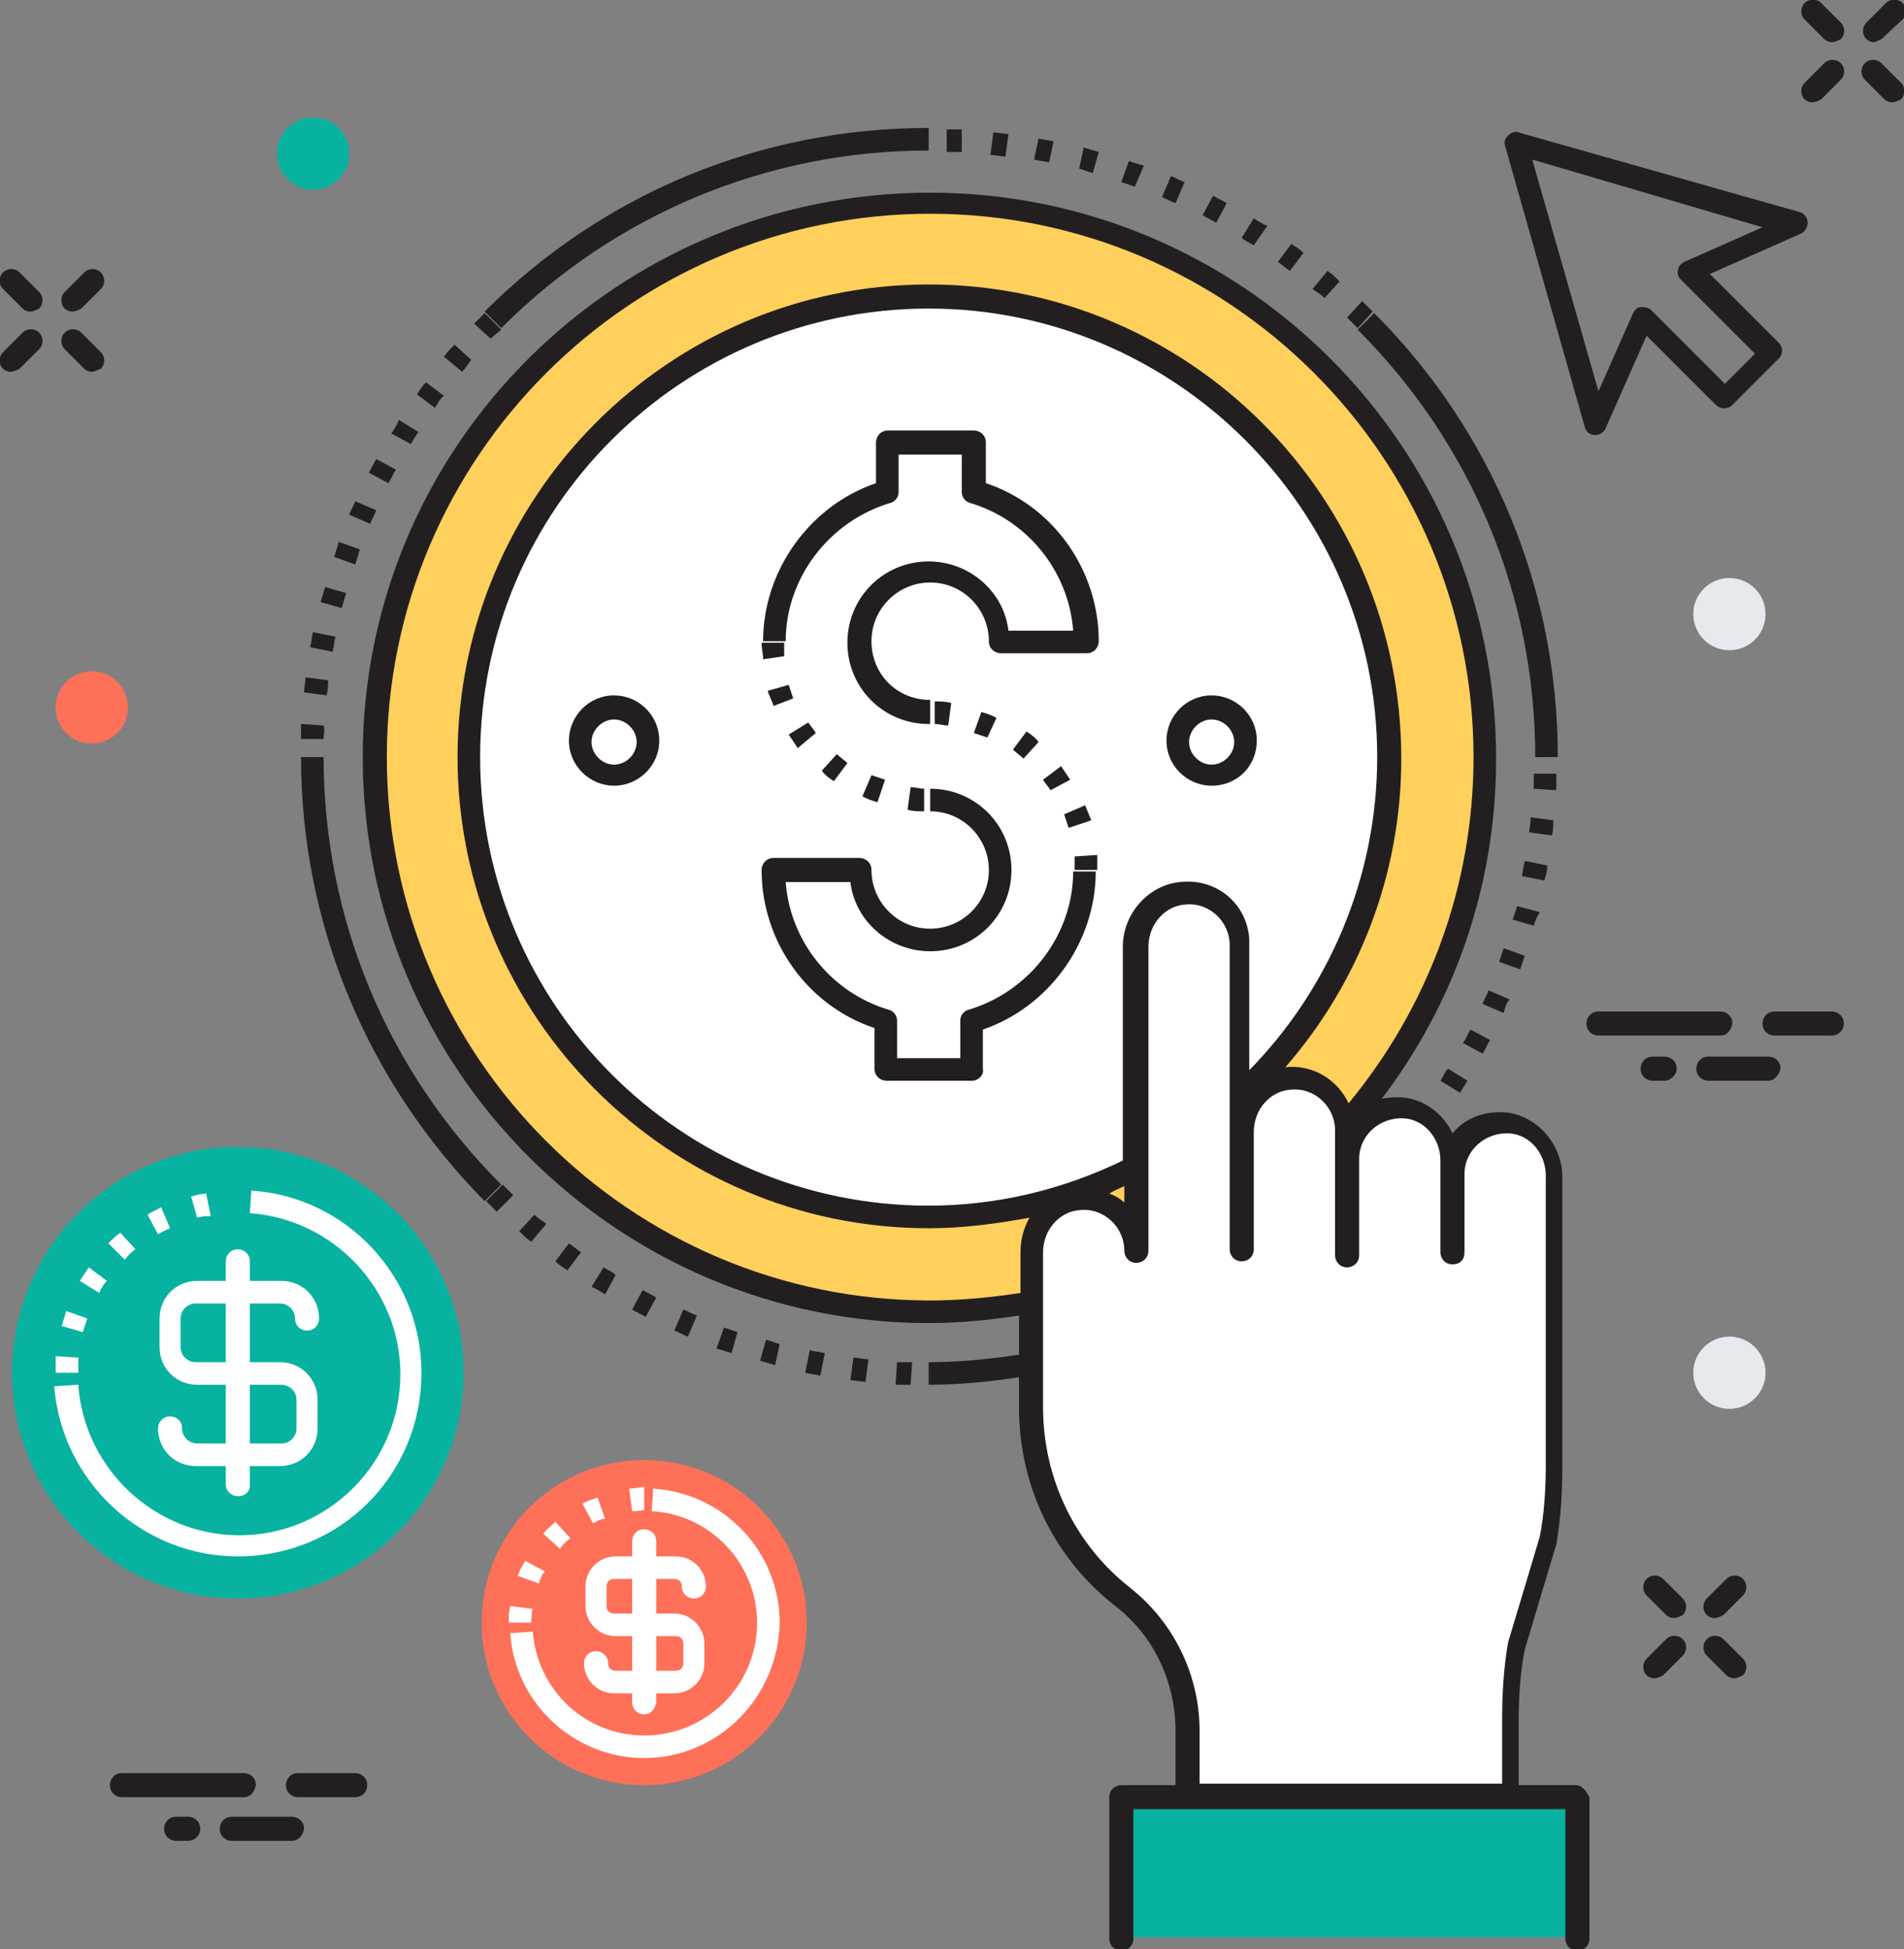 <?xml version="1.0" encoding="utf-8"?>
<!-- Generator: Adobe Illustrator 21.1.0, SVG Export Plug-In . SVG Version: 6.00 Build 0)  -->
<svg version="1.1" id="Layer_1" xmlns="http://www.w3.org/2000/svg" xmlns:xlink="http://www.w3.org/1999/xlink" x="0px" y="0px"
	 viewBox="0 0 126.5 129.5" style="enable-background:new 0 0 126.5 129.5;" xml:space="preserve">
<rect x="0" y="0" width="126.5" height="129.5" fill="#808080" stroke="none"/>
<style type="text/css">
	.st0{fill:#08B2A0;}
	.st1{fill:#FFFFFF;}
	.st2{fill:#FF7058;}
	.st3{fill:#231F20;}
	.st4{fill:#FFD05B;}
	.st5{fill:#E6E9EE;}
</style>
<g>
	<circle class="st0" cx="15.8" cy="91.2" r="15"/>
	<g>
		<path class="st1" d="M5.2,91.2H3.7c0-0.4,0-0.7,0-1.1l1.5,0.1C5.2,90.6,5.2,90.9,5.2,91.2z M5.5,88.5l-1.4-0.4
			c0.1-0.3,0.2-0.7,0.3-1l1.4,0.5C5.7,87.9,5.6,88.2,5.5,88.5z M6.6,85.9l-1.3-0.8c0.2-0.3,0.4-0.6,0.6-0.9l1.2,0.9
			C6.9,85.3,6.7,85.6,6.6,85.9z M8.3,83.7l-1.1-1.1c0.3-0.3,0.5-0.5,0.8-0.7L9,83C8.7,83.2,8.5,83.4,8.3,83.7z M10.5,82l-0.7-1.3
			c0.3-0.2,0.6-0.3,0.9-0.5l0.6,1.4C11.1,81.7,10.8,81.8,10.5,82z M13.1,80.9l-0.4-1.4c0.3-0.1,0.7-0.2,1-0.2l0.3,1.5
			C13.7,80.8,13.4,80.8,13.1,80.9z"/>
	</g>
	<g>
		<path class="st1" d="M15.8,103.4c-6.4,0-11.7-5-12.2-11.3L5.2,92c0.4,5.6,5.1,10,10.7,10c5.9,0,10.7-4.8,10.7-10.7
			c0-5.6-4.4-10.3-10-10.7l0.1-1.5C23,79.5,28,84.8,28,91.2C28,98,22.6,103.4,15.8,103.4z"/>
	</g>
	<g>
		<path class="st1" d="M18.6,97.4h-5.6c-1.4,0-2.5-1.1-2.5-2.5c0-0.4,0.3-0.8,0.8-0.8c0.4,0,0.8,0.3,0.8,0.8c0,0.6,0.5,1,1,1h5.6
			c0.6,0,1-0.5,1-1V93c0-0.6-0.5-1-1-1h-5.6c-1.4,0-2.5-1.1-2.5-2.5v-1.9c0-1.4,1.1-2.5,2.5-2.5h5.6c1.4,0,2.5,1.1,2.5,2.5
			c0,0.4-0.3,0.8-0.8,0.8c-0.4,0-0.8-0.3-0.8-0.8c0-0.6-0.5-1-1-1h-5.6c-0.6,0-1,0.5-1,1v1.9c0,0.6,0.5,1,1,1h5.6
			c1.4,0,2.5,1.1,2.5,2.5v1.9C21.1,96.3,20,97.4,18.6,97.4z"/>
	</g>
	<g>
		<path class="st1" d="M15.8,99.4c-0.4,0-0.8-0.3-0.8-0.8V83.8c0-0.4,0.3-0.8,0.8-0.8c0.4,0,0.8,0.3,0.8,0.8v14.9
			C16.6,99.1,16.3,99.4,15.8,99.4z"/>
	</g>
	<circle class="st2" cx="42.8" cy="107.8" r="10.8"/>
	<path class="st1" d="M35.3,107.8h-1.5c0-0.4,0-0.7,0.1-1.1l1.5,0.2C35.3,107.2,35.3,107.5,35.3,107.8z M35.8,105.2l-1.4-0.5
		c0.1-0.3,0.3-0.7,0.5-1l1.3,0.7C36,104.6,35.9,104.9,35.8,105.2z M37.2,102.9l-1.1-1c0.2-0.3,0.5-0.5,0.8-0.8l1,1.1
		C37.6,102.4,37.4,102.6,37.2,102.9z M39.4,101.2l-0.7-1.3c0.3-0.2,0.7-0.3,1-0.4l0.5,1.4C39.9,100.9,39.6,101.1,39.4,101.2z
		 M42,100.4l-0.2-1.5c0.3,0,0.6-0.1,1-0.1v1.5C42.5,100.4,42.2,100.4,42,100.4z"/>
	<path class="st1" d="M42.8,116.8c-4.7,0-8.6-3.7-8.9-8.3l1.5-0.1c0.3,3.9,3.5,6.9,7.4,6.9c4.1,0,7.5-3.3,7.5-7.5
		c0-3.9-3.1-7.2-7-7.4l0.1-1.5c4.7,0.3,8.4,4.2,8.4,8.9C51.7,112.8,47.7,116.8,42.8,116.8z"/>
	<path class="st1" d="M44.8,112.5h-4c-1.1,0-2-0.9-2-2c0-0.4,0.3-0.8,0.8-0.8c0.4,0,0.8,0.3,0.8,0.8c0,0.3,0.2,0.5,0.5,0.5h4
		c0.3,0,0.5-0.2,0.5-0.5v-1.3c0-0.3-0.2-0.5-0.5-0.5h-4c-1.1,0-2-0.9-2-2v-1.3c0-1.1,0.9-2,2-2h4c1.1,0,2,0.9,2,2
		c0,0.4-0.3,0.8-0.8,0.8c-0.4,0-0.8-0.3-0.8-0.8c0-0.3-0.2-0.5-0.5-0.5h-4c-0.3,0-0.5,0.2-0.5,0.5v1.3c0,0.3,0.2,0.5,0.5,0.5h4
		c1.1,0,2,0.9,2,2v1.3C46.8,111.6,45.9,112.5,44.8,112.5z"/>
	<path class="st1" d="M42.8,113.9c-0.4,0-0.8-0.3-0.8-0.8v-10.7c0-0.4,0.3-0.8,0.8-0.8c0.4,0,0.8,0.3,0.8,0.8v10.7
		C43.5,113.6,43.2,113.9,42.8,113.9z"/>
	<g>
		<path class="st3" d="M124.5,2.8c-0.2,0-0.4-0.1-0.5-0.2c-0.3-0.3-0.3-0.8,0-1.1l1.3-1.3c0.3-0.3,0.8-0.3,1.1,0
			c0.3,0.3,0.3,0.8,0,1.1L125,2.6C124.8,2.7,124.6,2.8,124.5,2.8z"/>
	</g>
	<g>
		<path class="st3" d="M120.4,6.8c-0.2,0-0.4-0.1-0.5-0.2c-0.3-0.3-0.3-0.8,0-1.1l1.3-1.3c0.3-0.3,0.8-0.3,1.1,0
			c0.3,0.3,0.3,0.8,0,1.1L121,6.6C120.8,6.7,120.6,6.8,120.4,6.8z"/>
	</g>
	<g>
		<path class="st3" d="M125.7,6.8c-0.2,0-0.4-0.1-0.5-0.2l-1.3-1.3c-0.3-0.3-0.3-0.8,0-1.1c0.3-0.3,0.8-0.3,1.1,0l1.3,1.3
			c0.3,0.3,0.3,0.8,0,1.1C126.1,6.7,125.9,6.8,125.7,6.8z"/>
	</g>
	<g>
		<path class="st3" d="M121.7,2.8c-0.2,0-0.4-0.1-0.5-0.2l-1.3-1.3c-0.3-0.3-0.3-0.8,0-1.1s0.8-0.3,1.1,0l1.3,1.3
			c0.3,0.3,0.3,0.8,0,1.1C122.1,2.7,121.9,2.8,121.7,2.8z"/>
	</g>
	<g>
		<path class="st3" d="M4.8,20.7c-0.2,0-0.4-0.1-0.5-0.2c-0.3-0.3-0.3-0.8,0-1.1l1.3-1.3c0.3-0.3,0.8-0.3,1.1,0
			c0.3,0.3,0.3,0.8,0,1.1l-1.3,1.3C5.2,20.6,5,20.7,4.8,20.7z"/>
	</g>
	<g>
		<path class="st3" d="M0.7,24.7c-0.2,0-0.4-0.1-0.5-0.2c-0.3-0.3-0.3-0.8,0-1.1l1.3-1.3c0.3-0.3,0.8-0.3,1.1,0
			c0.3,0.3,0.3,0.8,0,1.1l-1.3,1.3C1.1,24.6,0.9,24.7,0.7,24.7z"/>
	</g>
	<g>
		<path class="st3" d="M6.1,24.7c-0.2,0-0.4-0.1-0.5-0.2l-1.3-1.3c-0.3-0.3-0.3-0.8,0-1.1c0.3-0.3,0.8-0.3,1.1,0l1.3,1.3
			c0.3,0.3,0.3,0.8,0,1.1C6.4,24.6,6.3,24.7,6.1,24.7z"/>
	</g>
	<g>
		<path class="st3" d="M2,20.7c-0.2,0-0.4-0.1-0.5-0.2l-1.3-1.3c-0.3-0.3-0.3-0.8,0-1.1c0.3-0.3,0.8-0.3,1.1,0l1.3,1.3
			c0.3,0.3,0.3,0.8,0,1.1C2.4,20.6,2.2,20.7,2,20.7z"/>
	</g>
	<g>
		<path class="st3" d="M113.9,107.5c-0.2,0-0.4-0.1-0.5-0.2c-0.3-0.3-0.3-0.8,0-1.1l1.3-1.3c0.3-0.3,0.8-0.3,1.1,0
			c0.3,0.3,0.3,0.8,0,1.1l-1.3,1.3C114.3,107.4,114.1,107.5,113.9,107.5z"/>
	</g>
	<g>
		<path class="st3" d="M109.9,111.5c-0.2,0-0.4-0.1-0.5-0.2c-0.3-0.3-0.3-0.8,0-1.1l1.3-1.3c0.3-0.3,0.8-0.3,1.1,0
			c0.3,0.3,0.3,0.8,0,1.1l-1.3,1.3C110.3,111.4,110.1,111.5,109.9,111.5z"/>
	</g>
	<g>
		<path class="st3" d="M115.2,111.5c-0.2,0-0.4-0.1-0.5-0.2l-1.3-1.3c-0.3-0.3-0.3-0.8,0-1.1c0.3-0.3,0.8-0.3,1.1,0l1.3,1.3
			c0.3,0.3,0.3,0.8,0,1.1C115.6,111.4,115.4,111.5,115.2,111.5z"/>
	</g>
	<g>
		<path class="st3" d="M111.2,107.5c-0.2,0-0.4-0.1-0.5-0.2l-1.3-1.3c-0.3-0.3-0.3-0.8,0-1.1c0.3-0.3,0.8-0.3,1.1,0l1.3,1.3
			c0.3,0.3,0.3,0.8,0,1.1C111.6,107.4,111.4,107.5,111.2,107.5z"/>
	</g>
	<path class="st3" d="M60.5,92c-0.3,0-0.7,0-1,0l0.1-1.5c0.3,0,0.7,0,1,0L60.5,92z M57.5,91.8c-0.3,0-0.7-0.1-1-0.1l0.2-1.5
		c0.3,0,0.6,0.1,1,0.1L57.5,91.8z M54.5,91.4c-0.3-0.1-0.7-0.1-1-0.2l0.3-1.5c0.3,0.1,0.6,0.1,1,0.2L54.5,91.4z M51.5,90.7
		c-0.3-0.1-0.7-0.2-1-0.3l0.4-1.4c0.3,0.1,0.6,0.2,0.9,0.3L51.5,90.7z M48.6,89.9c-0.3-0.1-0.6-0.2-1-0.3l0.5-1.4
		c0.3,0.1,0.6,0.2,0.9,0.3L48.6,89.9z M45.7,88.8c-0.3-0.1-0.6-0.3-0.9-0.4l0.6-1.4c0.3,0.1,0.6,0.3,0.9,0.4L45.7,88.8z M42.9,87.5
		c-0.3-0.2-0.6-0.3-0.9-0.5l0.7-1.3c0.3,0.2,0.6,0.3,0.9,0.5L42.9,87.5z M40.2,86c-0.3-0.2-0.6-0.4-0.9-0.5l0.8-1.3
		c0.3,0.2,0.6,0.3,0.8,0.5L40.2,86z M37.7,84.4c-0.3-0.2-0.6-0.4-0.8-0.6l0.9-1.2c0.3,0.2,0.5,0.4,0.8,0.6L37.7,84.4z M35.3,82.5
		c-0.3-0.2-0.5-0.4-0.8-0.7l1-1.1c0.2,0.2,0.5,0.4,0.8,0.6L35.3,82.5z M33,80.5c-0.2-0.2-0.5-0.5-0.7-0.7l1.1-1.1
		c0.2,0.2,0.5,0.5,0.7,0.7L33,80.5z"/>
	<path class="st3" d="M32.2,79.8C24.4,71.9,20,61.4,20,50.3h1.5c0,10.7,4.2,20.8,11.8,28.4L32.2,79.8z"/>
	<path class="st3" d="M21.5,49.1l-1.5,0c0-0.3,0-0.7,0-1l1.5,0.1C21.6,48.5,21.5,48.8,21.5,49.1z M21.7,46.2L20.2,46
		c0-0.3,0.1-0.7,0.1-1l1.5,0.2C21.8,45.5,21.8,45.8,21.7,46.2z M22.1,43.3L20.6,43c0.1-0.3,0.1-0.7,0.2-1l1.5,0.3
		C22.2,42.6,22.2,42.9,22.1,43.3z M22.7,40.4L21.3,40c0.1-0.3,0.2-0.7,0.3-1l1.4,0.4C22.9,39.7,22.8,40.1,22.7,40.4z M23.6,37.5
		l-1.4-0.5c0.1-0.3,0.2-0.6,0.3-1l1.4,0.5C23.8,36.9,23.7,37.2,23.6,37.5z M24.6,34.8l-1.4-0.6c0.1-0.3,0.3-0.6,0.4-0.9l1.4,0.6
		C24.9,34.2,24.7,34.5,24.6,34.8z M25.8,32.1l-1.3-0.7c0.2-0.3,0.3-0.6,0.5-0.9l1.3,0.7C26.1,31.5,26,31.8,25.8,32.1z M27.3,29.5
		L26,28.8c0.2-0.3,0.4-0.6,0.5-0.9l1.3,0.8C27.6,29,27.4,29.3,27.3,29.5z M28.9,27.1l-1.2-0.9c0.2-0.3,0.4-0.6,0.6-0.8l1.2,0.9
		C29.2,26.5,29.1,26.8,28.9,27.1z M30.7,24.7l-1.2-1c0.2-0.3,0.4-0.5,0.7-0.8l1.1,1C31.1,24.2,30.9,24.5,30.7,24.7z M32.6,22.5
		l-1.1-1c0.2-0.2,0.5-0.5,0.7-0.7l1.1,1.1C33.1,22.1,32.8,22.3,32.6,22.5z"/>
	<path class="st3" d="M33.3,21.8l-1.1-1.1c7.9-7.9,18.4-12.2,29.5-12.2V10C51,10,40.9,14.2,33.3,21.8z"/>
	<path class="st3" d="M91.2,79.8l-1.1-1.1c0.2-0.2,0.5-0.5,0.7-0.7l1.1,1C91.7,79.3,91.5,79.5,91.2,79.8z M93.3,77.5l-1.1-1
		c0.2-0.2,0.4-0.5,0.6-0.8l1.2,1C93.8,77,93.5,77.3,93.3,77.5z M95.2,75.1L94,74.3c0.2-0.3,0.4-0.5,0.6-0.8l1.2,0.9
		C95.6,74.6,95.4,74.9,95.2,75.1z M97,72.6l-1.3-0.8c0.2-0.3,0.3-0.6,0.5-0.8l1.3,0.8C97.3,72.1,97.2,72.3,97,72.6z M98.5,70
		l-1.3-0.7c0.2-0.3,0.3-0.6,0.5-0.9l1.3,0.7C98.8,69.4,98.7,69.7,98.5,70z M99.9,67.3l-1.4-0.6c0.1-0.3,0.3-0.6,0.4-0.9l1.4,0.6
		C100.1,66.6,100,66.9,99.9,67.3z M101,64.4l-1.4-0.5c0.1-0.3,0.2-0.6,0.3-0.9l1.4,0.5C101.2,63.8,101.1,64.1,101,64.4z M101.9,61.5
		l-1.4-0.4c0.1-0.3,0.2-0.6,0.3-0.9l1.5,0.4C102.1,60.9,102,61.2,101.9,61.5z M102.6,58.5l-1.5-0.3c0.1-0.3,0.1-0.6,0.2-1l1.5,0.3
		C102.8,57.9,102.7,58.2,102.6,58.5z M103.1,55.5l-1.5-0.2c0-0.3,0.1-0.6,0.1-1l1.5,0.2C103.2,54.8,103.2,55.2,103.1,55.5z
		 M103.4,52.5l-1.5-0.1c0-0.3,0-0.7,0-1l1.5,0C103.4,51.8,103.4,52.1,103.4,52.5z"/>
	<path class="st3" d="M90.2,21.8c-0.2-0.2-0.5-0.5-0.7-0.7l1-1.1c0.2,0.2,0.5,0.5,0.7,0.7L90.2,21.8z M88,19.8
		c-0.2-0.2-0.5-0.4-0.8-0.6l1-1.2c0.3,0.2,0.5,0.4,0.8,0.7L88,19.8z M85.7,18c-0.3-0.2-0.5-0.4-0.8-0.6l0.9-1.2
		c0.3,0.2,0.6,0.4,0.8,0.6L85.7,18z M83.3,16.3c-0.3-0.2-0.6-0.3-0.8-0.5l0.8-1.3c0.3,0.2,0.6,0.4,0.9,0.5L83.3,16.3z M80.8,14.8
		c-0.3-0.2-0.6-0.3-0.9-0.5l0.7-1.3c0.3,0.2,0.6,0.3,0.9,0.5L80.8,14.8z M78.1,13.5c-0.3-0.1-0.6-0.3-0.9-0.4l0.6-1.4
		c0.3,0.1,0.6,0.3,0.9,0.4L78.1,13.5z M75.4,12.4c-0.3-0.1-0.6-0.2-0.9-0.3l0.5-1.4c0.3,0.1,0.6,0.2,1,0.3L75.4,12.4z M72.6,11.5
		c-0.3-0.1-0.6-0.2-0.9-0.3L72,9.8c0.3,0.1,0.7,0.2,1,0.3L72.6,11.5z M69.7,10.8c-0.3-0.1-0.6-0.1-1-0.2L69,9.2
		c0.3,0.1,0.7,0.1,1,0.2L69.7,10.8z M66.8,10.4c-0.3,0-0.6-0.1-1-0.1L66,8.8c0.3,0,0.7,0.1,1,0.1L66.8,10.4z M63.9,10.1
		c-0.3,0-0.7,0-1,0l0-1.5c0.3,0,0.7,0,1,0L63.9,10.1z"/>
	<path class="st3" d="M103.5,50.3H102c0-10.7-4.2-20.8-11.8-28.4l1.1-1.1C99.1,28.6,103.5,39.1,103.5,50.3z"/>
	<circle class="st4" cx="61.7" cy="50.3" r="36.9"/>
	<circle class="st1" cx="61.7" cy="50.3" r="30.6"/>
	<path class="st3" d="M80.5,52.2c-1.6,0-3-1.3-3-3c0-1.6,1.3-3,3-3c1.6,0,3,1.3,3,3C83.5,50.9,82.2,52.2,80.5,52.2z M80.5,47.8
		c-0.8,0-1.5,0.7-1.5,1.5s0.7,1.5,1.5,1.5s1.5-0.7,1.5-1.5S81.3,47.8,80.5,47.8z"/>
	<path class="st3" d="M40.8,52.2c-1.6,0-3-1.3-3-3c0-1.6,1.3-3,3-3c1.6,0,3,1.3,3,3C43.8,50.9,42.4,52.2,40.8,52.2z M40.8,47.8
		c-0.8,0-1.5,0.7-1.5,1.5s0.7,1.5,1.5,1.5c0.8,0,1.5-0.7,1.5-1.5S41.6,47.8,40.8,47.8z"/>
	<path class="st3" d="M61.7,48.1c-3,0-5.4-2.4-5.4-5.4s2.4-5.4,5.4-5.4c2.7,0,5,2,5.3,4.6h4.3c-0.3-4-3.1-7.4-6.9-8.5
		c-0.3-0.1-0.5-0.4-0.5-0.7v-2.5h-4.2v2.5c0,0.3-0.2,0.6-0.5,0.7c-4.1,1.2-7,5-7,9.2h-1.5c0-4.7,3.1-9,7.5-10.5v-2.7
		c0-0.4,0.3-0.8,0.8-0.8h5.7c0.4,0,0.8,0.3,0.8,0.8v2.7c4.5,1.5,7.5,5.8,7.5,10.5c0,0.4-0.3,0.8-0.8,0.8h-5.7
		c-0.4,0-0.8-0.3-0.8-0.8c0-2.1-1.7-3.9-3.9-3.9c-2.1,0-3.9,1.7-3.9,3.9s1.7,3.9,3.9,3.9V48.1z"/>
	<path class="st3" d="M72.9,57.8h-1.5c0-0.3,0-0.6,0-0.9l1.5-0.1C72.9,57.1,72.9,57.4,72.9,57.8z M71,55c-0.1-0.3-0.2-0.6-0.3-0.9
		l1.4-0.6c0.1,0.3,0.3,0.7,0.4,1L71,55z M69.8,52.5c-0.2-0.3-0.4-0.5-0.5-0.7l1.2-0.9c0.2,0.3,0.4,0.6,0.6,0.9L69.8,52.5z M68,50.4
		c-0.2-0.2-0.5-0.4-0.7-0.6l0.9-1.2c0.3,0.2,0.6,0.4,0.8,0.7L68,50.4z M65.6,49c-0.3-0.1-0.6-0.2-0.9-0.3l0.5-1.4
		c0.3,0.1,0.7,0.2,1,0.4L65.6,49z M63,48.2c-0.3,0-0.6-0.1-0.9-0.1l0-1.5c0.4,0,0.7,0,1.1,0.1L63,48.2z"/>
	<path class="st3" d="M64.6,71.8h-5.7c-0.4,0-0.8-0.3-0.8-0.8v-2.7c-4.5-1.5-7.5-5.8-7.5-10.5c0-0.4,0.3-0.8,0.8-0.8h5.7
		c0.4,0,0.8,0.3,0.8,0.8c0,2.1,1.7,3.9,3.9,3.9c2.1,0,3.9-1.7,3.9-3.9c0-2.1-1.7-3.9-3.9-3.9v-1.5c3,0,5.4,2.4,5.4,5.4
		c0,3-2.4,5.4-5.4,5.4c-2.7,0-5-2-5.3-4.6h-4.3c0.3,4,3.1,7.4,6.9,8.5c0.3,0.1,0.5,0.4,0.5,0.7v2.5h4.2v-2.5c0-0.3,0.2-0.6,0.5-0.7
		c4.1-1.2,7-5,7-9.2h1.5c0,4.7-3.1,9-7.5,10.5V71C65.4,71.4,65,71.8,64.6,71.8z"/>
	<path class="st3" d="M61.4,53.9c-0.4,0-0.7,0-1.1-0.1l0.2-1.5c0.3,0,0.6,0.1,0.9,0.1L61.4,53.9z M58.3,53.3c-0.3-0.1-0.7-0.2-1-0.4
		l0.6-1.4c0.3,0.1,0.6,0.2,0.9,0.3L58.3,53.3z M55.4,51.9c-0.3-0.2-0.6-0.4-0.8-0.7l1-1.1c0.2,0.2,0.5,0.4,0.7,0.6L55.4,51.9z
		 M53,49.7c-0.2-0.3-0.4-0.6-0.6-0.9l1.3-0.8c0.2,0.3,0.4,0.5,0.5,0.7L53,49.7z M51.4,46.9c-0.1-0.3-0.3-0.7-0.4-1l1.4-0.4
		c0.1,0.3,0.2,0.6,0.3,0.9L51.4,46.9z M50.7,43.8c0-0.4-0.1-0.7-0.1-1.1h1.5c0,0.3,0,0.6,0,0.9L50.7,43.8z"/>
	<rect x="78.7" y="75.1" class="st1" width="1.2" height="0.8"/>
	<path class="st3" d="M79.9,76h-1.2c-0.1,0-0.1-0.1-0.1-0.1v-0.8c0-0.1,0.1-0.1,0.1-0.1h1.2C80,75,80,75,80,75.1v0.8
		C80,76,80,76,79.9,76z M78.8,75.8h0.9v-0.5h-0.9V75.8z"/>
	<polyline class="st0" points="104.7,128.7 104.7,119.4 74.5,119.4 74.5,128.7 	"/>
	<path class="st1" d="M99.9,74.6c-2.1-0.2-3.8,1.4-3.8,3.4v-0.9c0-1.8-1.3-3.4-3.1-3.6c-2.1-0.2-3.8,1.4-3.8,3.4v-2
		c0-2-1.7-3.6-3.8-3.4c-1.8,0.2-3.1,1.8-3.1,3.6l0-12.3c0-2-1.7-3.6-3.8-3.4c-1.8,0.2-3.1,1.8-3.1,3.6v20.2c0-2-1.7-3.6-3.8-3.4
		c-1.8,0.2-3.1,1.8-3.1,3.6v10.3c0,4.9,2.2,9.5,6.1,12.6c2.7,2.2,4.3,5.4,4.3,8.9v4.3h21.2v-5c0-1.7,0.1-3.4,0.4-5.1l2.1-6.9
		c0.3-1.7,0.4-3.4,0.4-5.1V78.2C103,76.4,101.7,74.7,99.9,74.6z"/>
	<line class="st5" x1="82.3" y1="75.1" x2="82.3" y2="82.9"/>
	<line class="st5" x1="89.2" y1="76.8" x2="89.2" y2="83.2"/>
	<line class="st5" x1="96.1" y1="77.7" x2="96.1" y2="83.2"/>
	<path class="st3" d="M104.7,118.6h-3.8v-4.2c0-1.6,0.1-3.3,0.4-4.8l2.1-7c0.3-1.7,0.4-3.5,0.4-5.2V78.2c0-2.2-1.7-4.1-3.8-4.3
		c-1.4-0.1-2.7,0.4-3.5,1.4c-0.6-1.3-1.9-2.3-3.4-2.4c-0.5,0-0.9,0-1.3,0.1c4.8-6.3,7.6-14.1,7.6-22.6c0-20.8-16.9-37.6-37.6-37.6
		S24.1,29.5,24.1,50.3C24.1,71,41,87.9,61.7,87.9c2,0,4.1-0.2,6-0.5V90c-2,0.3-4,0.5-6,0.5V92c2,0,4-0.2,6-0.5v2
		c0,5.2,2.3,10,6.4,13.2c2.6,2,4,5.1,4,8.3v3.6h-3.6c-0.4,0-0.8,0.3-0.8,0.8v9.4c0,0.4,0.3,0.8,0.8,0.8c0.4,0,0.8-0.3,0.8-0.8v-8.6
		h28.7v8.6c0,0.4,0.3,0.8,0.8,0.8c0.4,0,0.8-0.3,0.8-0.8v-9.4C105.4,119,105.1,118.6,104.7,118.6z M67.8,83.2v2.7
		c-2,0.3-4,0.5-6,0.5c-19.9,0-36.1-16.2-36.1-36.1c0-19.9,16.2-36.1,36.1-36.1c19.9,0,36.1,16.2,36.1,36.1c0,8.7-3.1,16.7-8.3,23
		c-0.7-1.5-2.3-2.6-4.2-2.4c4.8-5.5,7.7-12.7,7.7-20.5C93.1,33,79,18.9,61.7,18.9S30.4,33,30.4,50.3s14.1,31.3,31.3,31.3
		c2.3,0,4.5-0.3,6.7-0.7C68,81.6,67.8,82.4,67.8,83.2z M78.4,58.6c-2.1,0.2-3.8,2.1-3.8,4.3v14.2c-3.9,1.9-8.3,3-12.9,3
		c-16.5,0-29.8-13.4-29.8-29.8c0-16.5,13.4-29.8,29.8-29.8s29.8,13.4,29.8,29.8c0,8.1-3.3,15.5-8.5,20.8v-8.3
		C83.1,60.3,81,58.3,78.4,58.6z M74.7,78.8v1.1c-0.3-0.3-0.7-0.5-1-0.6C74,79.1,74.3,79,74.7,78.8z M75.1,105.5
		c-3.7-2.9-5.8-7.3-5.8-12V83.2c0-1.5,1.1-2.7,2.4-2.8c1.6-0.2,3,1.1,3,2.7c0,0.4,0.3,0.8,0.8,0.8c0.4,0,0.8-0.3,0.8-0.8V62.9
		c0-1.5,1.1-2.7,2.4-2.8c1.6-0.2,3,1.1,3,2.7v20.2c0,0.4,0.3,0.8,0.8,0.8c0.4,0,0.8-0.3,0.8-0.8v-7.8c0-1.5,1.1-2.7,2.4-2.8
		c1.6-0.2,3,1.1,3,2.7v8.3c0,0.4,0.3,0.8,0.8,0.8c0.4,0,0.8-0.3,0.8-0.8V77c0-1.6,1.4-2.8,3-2.7c1.4,0.1,2.4,1.4,2.4,2.8v6.1
		c0,0.4,0.3,0.8,0.8,0.8s0.8-0.3,0.8-0.8V78c0-1.6,1.4-2.8,3-2.7c1.4,0.1,2.4,1.4,2.4,2.8v19.2c0,1.6-0.1,3.3-0.4,4.8l-2.1,7
		c-0.3,1.7-0.4,3.4-0.4,5.2v4.2H79.7V115C79.7,111.3,78,107.8,75.1,105.5z"/>
	<circle class="st0" cx="20.8" cy="10.2" r="2.4"/>
	<circle class="st5" cx="114.9" cy="40.8" r="2.4"/>
	<circle class="st5" cx="114.9" cy="91.2" r="2.4"/>
	<circle class="st2" cx="6.1" cy="47" r="2.4"/>
	<g>
		<line class="st4" x1="8.1" y1="118.6" x2="16.2" y2="118.6"/>
		<path class="st3" d="M16.2,119.4H8.1c-0.4,0-0.8-0.3-0.8-0.8c0-0.4,0.3-0.8,0.8-0.8h8.1c0.4,0,0.8,0.3,0.8,0.8
			C16.9,119.1,16.6,119.4,16.2,119.4z"/>
	</g>
	<g>
		<line class="st4" x1="15.4" y1="121.6" x2="19.4" y2="121.6"/>
		<path class="st3" d="M19.4,122.3h-4c-0.4,0-0.8-0.3-0.8-0.8c0-0.4,0.3-0.8,0.8-0.8h4c0.4,0,0.8,0.3,0.8,0.8
			C20.1,122,19.8,122.3,19.4,122.3z"/>
	</g>
	<g>
		<line class="st4" x1="19.8" y1="118.6" x2="23.6" y2="118.6"/>
		<path class="st3" d="M23.6,119.4h-3.8c-0.4,0-0.8-0.3-0.8-0.8c0-0.4,0.3-0.8,0.8-0.8h3.8c0.4,0,0.8,0.3,0.8,0.8
			C24.4,119.1,24,119.4,23.6,119.4z"/>
	</g>
	<g>
		<line class="st4" x1="11.7" y1="121.6" x2="12.5" y2="121.6"/>
		<path class="st3" d="M12.5,122.3h-0.8c-0.4,0-0.8-0.3-0.8-0.8c0-0.4,0.3-0.8,0.8-0.8h0.8c0.4,0,0.8,0.3,0.8,0.8
			C13.3,122,12.9,122.3,12.5,122.3z"/>
	</g>
	<g>
		<line class="st4" x1="106.2" y1="68.1" x2="114.3" y2="68.1"/>
		<path class="st3" d="M114.3,68.8h-8.1c-0.4,0-0.8-0.3-0.8-0.8c0-0.4,0.3-0.8,0.8-0.8h8.1c0.4,0,0.8,0.3,0.8,0.8
			C115,68.5,114.7,68.8,114.3,68.8z"/>
	</g>
	<g>
		<line class="st4" x1="113.5" y1="71" x2="117.5" y2="71"/>
		<path class="st3" d="M117.5,71.8h-4c-0.4,0-0.8-0.3-0.8-0.8c0-0.4,0.3-0.8,0.8-0.8h4c0.4,0,0.8,0.3,0.8,0.8
			C118.2,71.4,117.9,71.8,117.5,71.8z"/>
	</g>
	<g>
		<line class="st4" x1="117.9" y1="68.1" x2="121.7" y2="68.1"/>
		<path class="st3" d="M121.7,68.8h-3.8c-0.4,0-0.8-0.3-0.8-0.8c0-0.4,0.3-0.8,0.8-0.8h3.8c0.4,0,0.8,0.3,0.8,0.8
			C122.5,68.5,122.1,68.8,121.7,68.8z"/>
	</g>
	<g>
		<line class="st4" x1="109.8" y1="71" x2="110.6" y2="71"/>
		<path class="st3" d="M110.6,71.8h-0.8c-0.4,0-0.8-0.3-0.8-0.8c0-0.4,0.3-0.8,0.8-0.8h0.8c0.4,0,0.8,0.3,0.8,0.8
			C111.4,71.4,111,71.8,110.6,71.8z"/>
	</g>
	<path class="st3" d="M106,28.9C106,28.9,106,28.9,106,28.9c-0.4,0-0.6-0.2-0.7-0.5L100,9.7c-0.1-0.3,0-0.5,0.2-0.7
		c0.2-0.2,0.5-0.3,0.7-0.2l18.7,5.3c0.3,0.1,0.5,0.4,0.5,0.7c0,0.3-0.2,0.6-0.4,0.7l-6.1,2.7l4.6,4.6c0.1,0.1,0.2,0.3,0.2,0.5
		s-0.1,0.4-0.2,0.5l-3.1,3.1c-0.3,0.3-0.8,0.3-1.1,0l-4.6-4.6l-2.7,6.1C106.6,28.7,106.3,28.9,106,28.9z M101.8,10.6l4.4,15.4
		l2.3-5.2c0.1-0.2,0.3-0.4,0.5-0.4c0.2,0,0.5,0,0.7,0.2l4.9,4.9l2-2l-4.9-4.9c-0.2-0.2-0.3-0.4-0.2-0.7c0-0.2,0.2-0.4,0.4-0.5
		l5.2-2.3L101.8,10.6z"/>
</g>
</svg>

